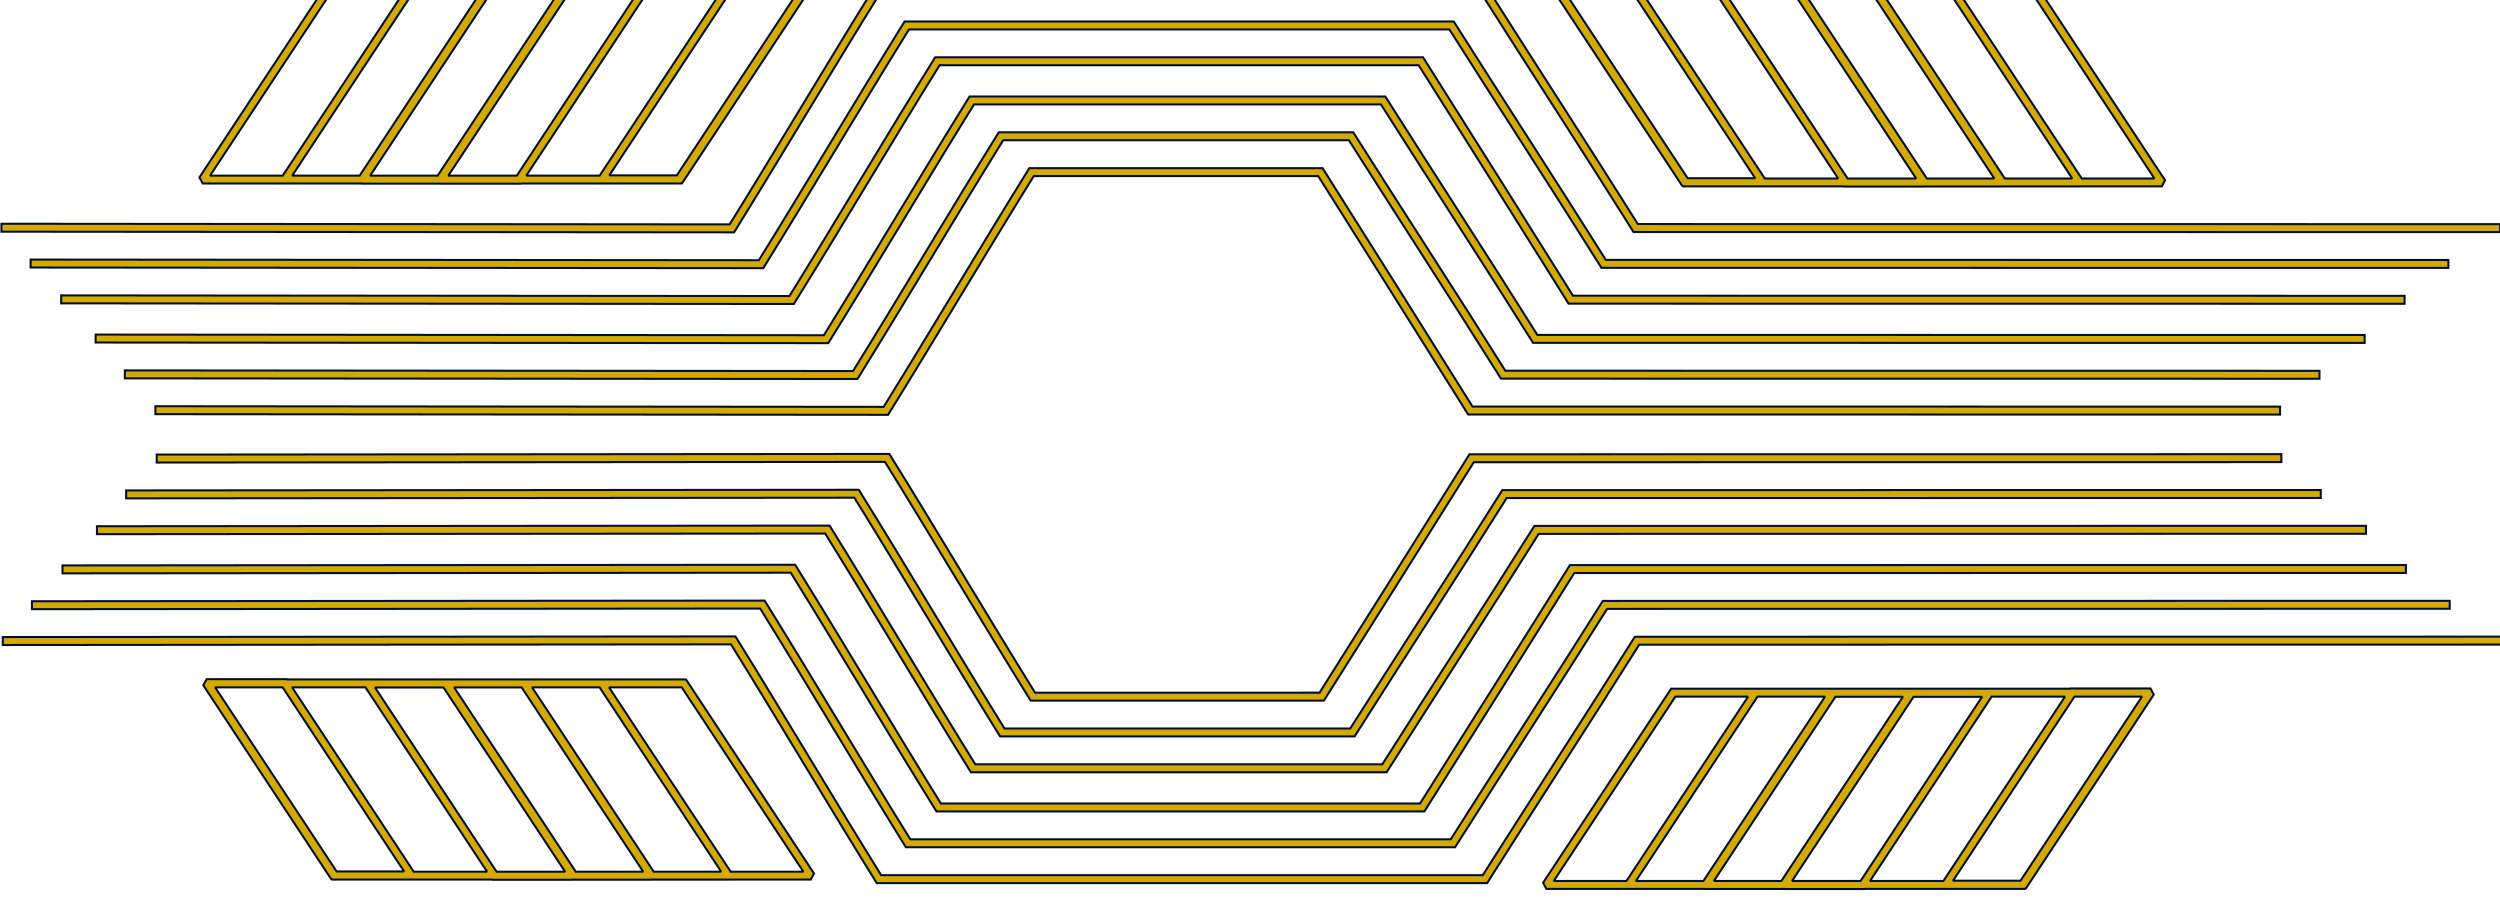 <?xml version="1.0" encoding="UTF-8" standalone="no"?>
<!-- Created with Inkscape (http://www.inkscape.org/) -->

<svg
   width="604.83mm"
   height="219.177mm"
   viewBox="0 0 604.83 219.177"
   version="1.1"
   id="svg5"
   xmlns="http://www.w3.org/2000/svg"
   xmlns:svg="http://www.w3.org/2000/svg">
  <defs
     id="defs2" />
  <g
     id="layer1"
     transform="translate(180.645,-36.278)">
    <g
       id="g2061">
      <g
         id="g1226-7-6"
         transform="translate(0.514,5.135)" />
      <g
         id="g1226-7-3-61"
         transform="translate(-6.88,13.803)" />
      <g
         id="g1226-7-3-6-7"
         transform="translate(-13.942,22.469)" />
      <g
         id="g1226-7-9-3"
         transform="translate(-22.272,28.771)" />
      <g
         id="g1226-7-3-2-5"
         transform="translate(-29.667,37.439)" />
      <path
         id="rect1624-7-3-1-7-4-6"
         style="color:#000000;fill:#d4aa00;stroke-miterlimit:2;stroke:#000e36;stroke-opacity:1;stroke-width:0.5;stroke-dasharray:none"
         d="m -4.832,32.191 -0.041,0.062 H -101.427 l -30.977,46.941 0.801,1.484 h 19.873 l 0.002,0.002 h 18.59 l 0.012,0.023 h 19.141 l 0.008,0.016 h 19.381 l 0.027,-0.041 h 38.656 l 0.039,-0.061 h 0.248 l 30.977,-46.943 -0.799,-1.484 z m -95.564,1.977 h 17.582 l -29.428,44.598 h -17.582 z m 76.518,0 H -6.136 L -35.566,78.765 h -17.74 z m 20.037,0 H 12.485 l -29.387,44.535 h -16.328 z m -76.68,0.002 h 16.322 l -29.428,44.596 h -16.322 z m 18.852,0.023 h 16.322 l -29.412,44.572 h -16.322 z m 18.898,0.016 h 16.572 l -29.402,44.557 h -16.572 z m 363.02,168.631 -0.041,0.062 h -96.555 l -30.977,46.941 0.801,1.486 h 19.875 18.59 l 0.012,0.023 h 19.141 l 0.008,0.016 h 19.381 l 0.025,-0.039 h 38.658 l 0.041,-0.062 h 0.246 l 30.977,-46.941 -0.799,-1.486 z m -95.564,1.977 H 242.266 l -29.428,44.598 h -17.582 z m 76.52,0 h 17.74 L 289.516,249.414 h -17.742 z m 20.035,0 h 16.326 l -29.387,44.535 h -16.326 z m -76.68,0.002 h 16.322 l -29.426,44.596 h -16.324 z m 18.852,0.023 h 16.322 l -29.412,44.572 h -16.322 z m 18.898,0.016 h 16.572 l -29.402,44.557 h -16.572 z m -412.971,-4.266 -0.799,1.484 30.975,46.943 h 0.248 l 0.039,0.061 h 38.656 l 0.027,0.041 h 19.383 l 0.01,-0.018 h 19.139 l 0.012,-0.021 h 18.59 l 0.002,-0.002 H 15.493 l 0.799,-1.484 -30.975,-46.941 h -19.877 -19.381 -57.297 l -0.041,-0.062 z m 2.066,1.977 h 16.324 l 29.389,44.535 h -16.326 z m 18.621,0 h 17.742 l 29.428,44.598 h -17.742 z m 76.678,0 h 17.582 l 29.428,44.598 H -3.869 Z m -18.615,0.002 h 16.322 l 29.426,44.596 H -22.484 Z m -18.852,0.021 h 16.318 l 29.416,44.574 h -16.322 z m -19.148,0.018 h 16.572 l 29.402,44.557 h -16.572 z M 196.205,32.886 l -0.799,1.484 30.975,46.943 h 0.248 l 0.039,0.06 h 38.656 l 0.027,0.041 h 19.383 l 0.008,-0.016 h 19.141 l 0.012,-0.023 h 18.59 l 0.002,-0.002 h 19.873 l 0.799,-1.484 -30.975,-46.941 H 215.63 l -0.041,-0.062 z m 2.066,1.977 h 16.324 l 29.389,44.535 h -16.326 z m 18.621,0 h 17.742 l 29.428,44.598 h -17.742 z m 76.676,0 h 17.584 l 29.428,44.598 h -17.582 z m -18.615,0.002 h 16.324 l 29.426,44.596 h -16.32 z m -18.85,0.023 h 16.32 l 29.414,44.572 H 285.516 Z m -19.148,0.016 h 16.572 l 29.402,44.557 H 266.358 Z M -2.724,190.248 -179.974,190.406 v 1.92 l 176.178,-0.156 c 11.307,18.221 23.557,38.929 34.977,57.301 l 0.281,0.453 H 179.137 l 0.283,-0.445 c 11.341,-17.914 25.104,-39.058 36.51,-57.229 l 208.604,-0.023 v -1.92 l -209.66,0.023 -0.283,0.449 c -11.355,18.102 -25.118,39.244 -36.508,57.225 H 32.534 C 21.117,229.622 8.865,208.91 -2.443,190.703 Z m 7.06,-8.666 -177.25,0.158 0.002,1.92 176.178,-0.156 c 11.307,18.221 23.555,38.929 34.975,57.301 l 0.283,0.453 H 171.383 l 0.283,-0.445 c 11.341,-17.914 25.104,-39.058 36.51,-57.229 l 203.84,-0.023 v -1.922 l -204.898,0.025 -0.281,0.449 c -11.355,18.102 -25.118,39.244 -36.508,57.225 H 39.596 C 28.179,220.955 15.927,200.244 4.619,182.037 Z m 7.395,-8.668 -177.25,0.158 0.002,1.92 176.178,-0.156 c 11.307,18.221 23.555,38.929 34.975,57.301 l 0.283,0.453 H 163.961 l 0.281,-0.445 c 11.348,-17.925 24.595,-39.069 35.986,-57.229 l 201.191,-0.023 -0.002,-1.922 -202.252,0.025 -0.281,0.449 c -11.362,18.113 -24.608,39.255 -35.982,57.225 H 46.99 c -11.416,-18.382 -23.669,-39.094 -34.977,-57.301 z m 8.33,-9.476 -177.25,0.156 0.002,1.92 176.178,-0.156 c 11.307,18.221 23.555,38.931 34.975,57.303 l 0.283,0.453 H 154.828 l 0.283,-0.447 c 11.341,-17.913 25.104,-39.057 36.51,-57.227 l 200.137,-0.025 v -1.92 l -201.195,0.023 -0.281,0.451 c -11.355,18.102 -25.118,39.242 -36.508,57.223 H 55.32 c -11.416,-18.382 -23.669,-39.094 -34.977,-57.301 z m 7.062,-8.666 -177.25,0.156 0.002,1.92 176.178,-0.156 c 11.307,18.221 23.555,38.931 34.975,57.303 l 0.283,0.453 h 85.764 l 0.283,-0.447 c 11.341,-17.913 25.104,-39.057 36.51,-57.227 l 196.961,-0.025 v -1.92 l -198.02,0.023 -0.281,0.451 c -11.355,18.102 -25.118,39.242 -36.508,57.223 H 62.382 C 50.966,194.143 38.713,173.431 27.405,155.224 Z m 7.395,-8.668 -177.25,0.156 0.002,1.92 176.178,-0.156 c 11.307,18.221 23.555,38.931 34.975,57.303 l 0.283,0.453 h 70.947 l 0.281,-0.447 c 11.348,-17.924 24.596,-39.068 35.986,-57.227 l 195.369,-0.025 v -1.92 l -196.432,0.023 -0.281,0.451 c -11.362,18.113 -24.608,39.253 -35.982,57.223 H 69.777 c -11.416,-18.382 -23.669,-39.094 -34.977,-57.301 z m -3.378,-113.291 -0.281,0.453 C 19.438,51.637 7.188,72.345 -4.119,90.566 l -176.176,-0.156 -0.002,1.92 177.25,0.158 0.281,-0.455 C 8.543,73.826 20.795,53.114 32.211,34.732 H 177.758 c 11.39,17.981 25.154,39.122 36.51,57.225 l 0.283,0.449 209.66,0.025 v -1.922 L 215.608,90.486 C 204.202,72.316 190.439,51.173 179.098,33.259 l -0.283,-0.447 z m 7.062,8.666 -0.283,0.453 C 26.499,60.302 14.25,81.012 2.944,99.232 L -173.234,99.076 l -0.002,1.922 177.252,0.156 0.281,-0.455 C 15.605,82.492 27.858,61.78 39.274,43.398 H 170.004 c 11.39,17.981 25.154,39.122 36.51,57.225 l 0.281,0.449 204.898,0.025 v -1.92 l -203.84,-0.025 C 196.448,80.982 182.685,59.839 171.344,41.925 l -0.283,-0.447 z m 7.395,8.668 -0.281,0.453 c -11.419,18.371 -23.67,39.08 -34.977,57.301 l -176.176,-0.156 -0.002,1.922 177.25,0.156 0.281,-0.455 c 11.308,-18.207 23.561,-38.919 34.977,-57.301 H 162.578 c 11.375,17.97 24.622,39.111 35.984,57.225 l 0.281,0.449 202.254,0.025 v -1.92 l -201.191,-0.025 C 188.516,89.661 175.27,68.518 163.922,50.593 l -0.283,-0.447 z m 8.33,9.477 -0.283,0.455 c -11.419,18.371 -23.668,39.08 -34.975,57.301 l -176.178,-0.156 -0.002,1.92 177.25,0.156 0.283,-0.453 c 11.308,-18.207 23.561,-38.919 34.977,-57.301 h 98.453 c 11.39,17.981 25.152,39.121 36.508,57.223 l 0.281,0.451 201.195,0.023 v -1.92 L 191.299,117.299 C 179.893,99.128 166.131,77.984 154.789,60.07 l -0.283,-0.447 z m 7.061,8.668 -0.281,0.453 c -11.419,18.371 -23.67,39.08 -34.977,57.301 l -176.176,-0.156 -0.002,1.92 177.25,0.158 0.281,-0.455 c 11.308,-18.207 23.561,-38.919 34.977,-57.301 h 83.637 c 11.39,17.981 25.152,39.123 36.508,57.225 l 0.283,0.449 198.02,0.023 v -1.92 l -196.963,-0.023 C 172.137,107.794 158.375,86.65 147.034,68.736 l -0.283,-0.445 z m 7.395,8.668 -0.281,0.453 c -11.419,18.371 -23.67,39.08 -34.977,57.301 l -176.176,-0.156 -0.002,1.92 177.25,0.158 0.283,-0.455 c 11.308,-18.207 23.558,-38.919 34.975,-57.301 h 68.816 c 11.375,17.97 24.62,39.112 35.982,57.225 l 0.283,0.449 196.432,0.023 v -1.92 l -195.371,-0.023 C 164.205,116.474 150.96,95.329 139.612,77.404 l -0.283,-0.445 z" />
    </g>
  </g>
</svg>
